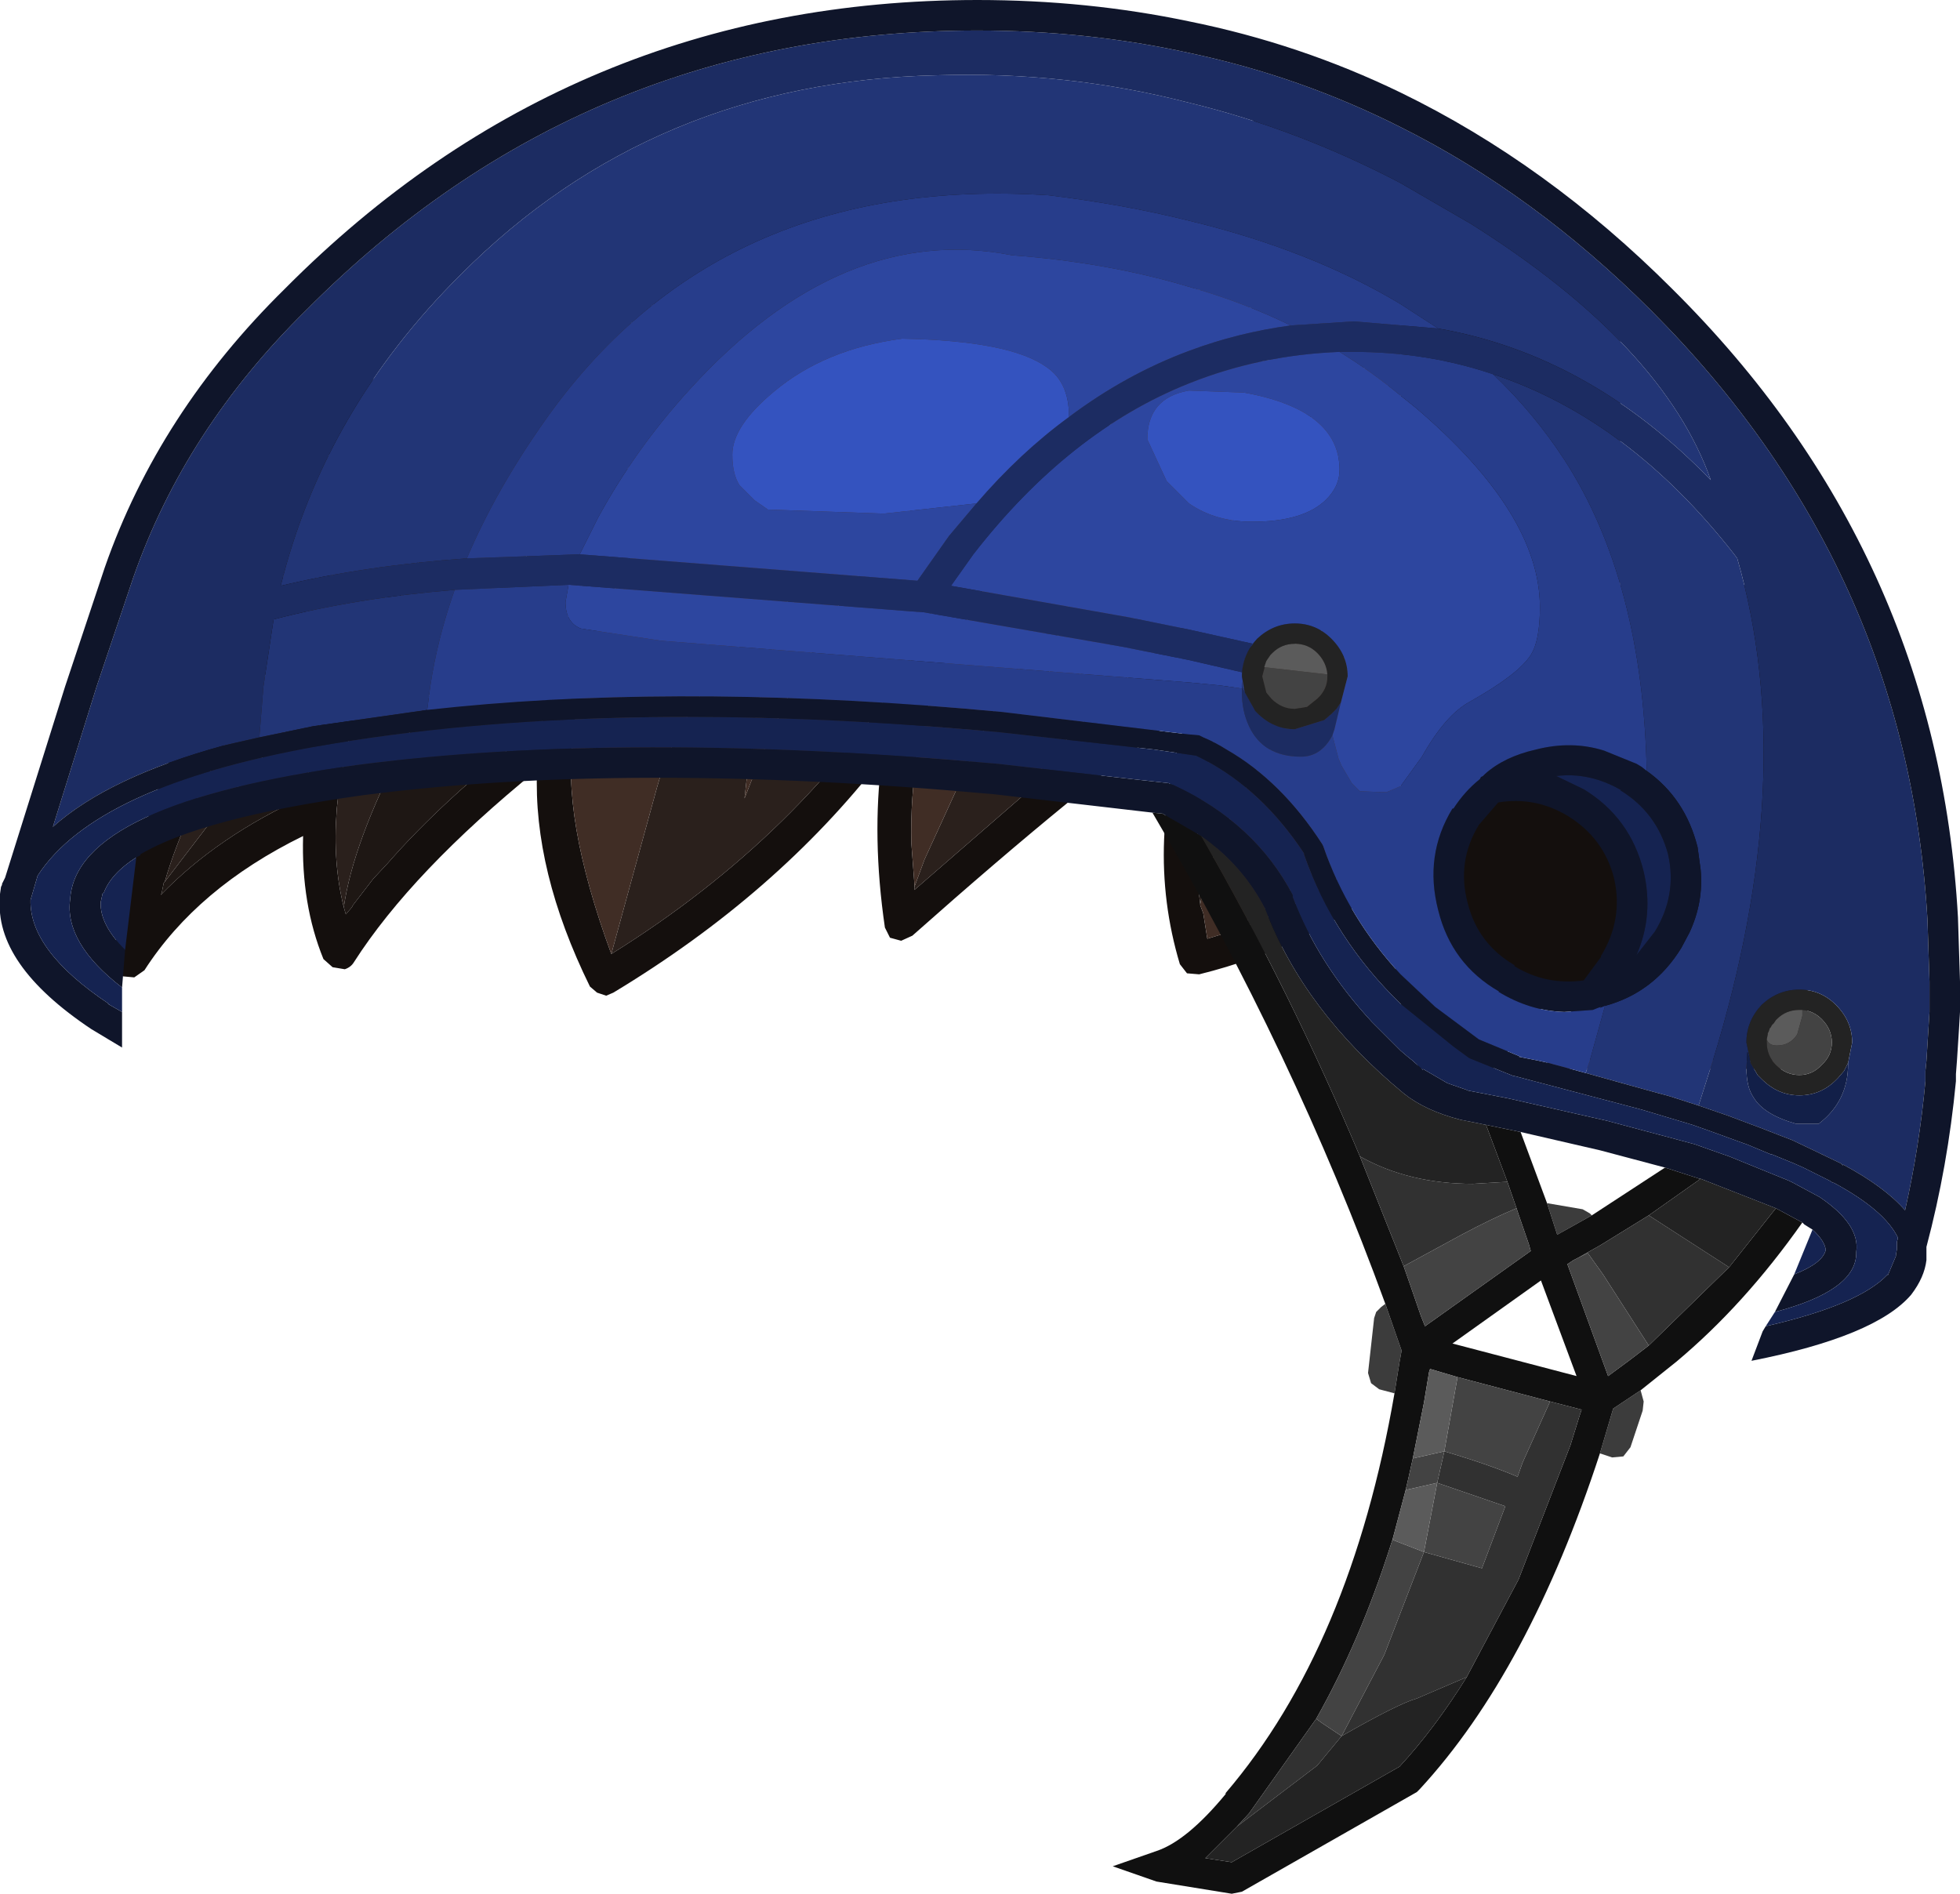 <?xml version="1.0" encoding="UTF-8" standalone="no"?>
<svg xmlns:ffdec="https://www.free-decompiler.com/flash" xmlns:xlink="http://www.w3.org/1999/xlink" ffdec:objectType="shape" height="93.1px" width="96.35px" xmlns="http://www.w3.org/2000/svg">
  <g transform="matrix(1.0, 0.0, 0.0, 1.0, 35.15, -6.1)">
    <path d="M40.95 58.25 L42.1 55.8 41.2 54.95 38.6 58.25 38.25 58.65 34.7 58.65 34.7 58.85 34.45 58.25 Q34.0 57.05 33.7 55.35 33.25 52.85 33.1 49.4 29.25 52.65 23.8 54.0 L23.2 53.95 22.85 53.5 Q21.05 47.5 23.35 40.95 18.15 44.6 9.7 52.1 L9.15 52.35 8.6 52.2 8.35 51.7 Q7.7 47.25 8.2 43.4 3.05 50.05 -5.0 54.9 L-5.35 55.05 -5.8 54.9 -6.15 54.6 Q-8.95 48.9 -8.75 43.95 -14.9 48.95 -17.75 53.4 -17.9 53.65 -18.2 53.75 L-18.8 53.65 -19.25 53.25 Q-20.35 50.55 -20.25 47.2 -25.45 49.75 -28.05 53.8 L-28.55 54.15 -29.1 54.1 -29.5 53.8 -29.6 53.2 Q-28.15 44.65 -23.55 36.9 L-25.6 34.85 -25.75 34.35 -25.65 33.9 Q-19.25 23.55 -6.25 20.15 L-8.85 17.75 -9.05 17.25 -8.95 16.7 -8.6 16.4 Q-3.4 14.2 9.6 13.2 19.1 12.45 26.9 15.1 L26.5 12.4 Q26.35 12.1 26.6 11.85 26.7 11.5 26.95 11.45 L27.5 11.5 Q30.8 12.9 33.7 14.5 40.2 18.15 44.5 22.85 L44.5 34.85 53.7 34.85 53.7 58.25 40.95 58.25 M-5.1 53.0 Q4.3 47.15 9.6 38.6 L9.6 38.55 Q12.55 31.25 19.75 26.6 L19.65 26.75 19.4 27.0 16.35 30.5 Q12.9 34.9 11.15 39.2 L11.05 39.2 Q9.55 43.0 9.65 47.55 L9.8 49.55 9.8 49.7 9.8 49.85 15.1 45.25 Q16.05 43.65 19.1 40.55 L23.9 36.0 Q27.65 33.2 32.3 31.8 L33.7 31.4 33.7 27.5 33.7 26.75 33.7 24.8 33.7 24.55 33.7 21.65 26.9 18.55 26.9 18.45 Q25.05 18.2 25.1 18.0 L22.6 17.75 21.5 17.55 Q12.6 17.25 1.25 19.95 L-3.85 21.3 -4.25 21.4 -4.35 21.4 -4.55 21.45 -4.6 21.4 -6.65 22.0 Q-18.0 25.2 -23.9 34.15 L-19.6 34.55 -16.55 31.15 -16.55 31.2 -16.65 31.35 Q-25.15 42.85 -27.05 49.45 L-27.1 49.5 -27.2 50.0 -27.25 50.1 Q-24.45 47.2 -20.15 45.25 -19.85 42.35 -18.7 39.7 -17.25 36.35 -14.5 33.55 -18.1 40.6 -18.6 45.9 L-18.6 45.95 Q-18.8 48.5 -18.25 50.7 L-18.15 51.05 -17.85 50.7 -17.8 50.6 -16.8 49.3 -16.1 48.55 Q-13.35 45.4 -9.15 42.15 -8.85 41.9 -8.55 41.95 L-8.55 41.85 Q-7.7 34.25 -2.3 29.35 L0.8 27.0 Q-6.05 34.1 -6.95 42.1 L-6.95 42.15 Q-7.6 46.2 -5.1 53.0 M33.7 36.05 L33.7 35.05 27.05 38.55 25.5 39.95 25.2 40.5 Q23.2 45.7 23.85 50.55 L23.85 50.6 24.0 51.0 24.2 52.25 25.35 51.9 Q30.0 50.3 33.15 47.15 L33.2 47.1 33.7 46.6 33.7 45.5 33.7 36.05 M36.3 58.3 L36.35 58.25 36.3 58.25 36.3 58.3" fill="#140f0d" fill-rule="evenodd" stroke="none"/>
    <path d="M1.25 19.95 Q-6.15 22.35 -11.15 25.8 -13.75 27.6 -16.65 31.35 L-16.55 31.2 -16.55 31.15 -19.6 34.55 -23.9 34.15 Q-18.0 25.2 -6.65 22.0 L-4.6 21.4 -4.55 21.45 -4.35 21.4 -4.25 21.4 -3.85 21.3 1.25 19.95 M-27.05 49.45 L-23.95 45.4 Q-20.15 40.7 -18.7 39.7 -19.85 42.35 -20.15 45.25 -24.45 47.2 -27.25 50.1 L-27.2 50.0 -27.1 49.5 -27.05 49.45 M-18.25 50.7 Q-17.8 47.55 -15.35 42.8 -13.0 38.0 -10.55 34.9 -9.2 33.2 -6.6 30.85 L-1.65 27.15 0.95 25.3 3.95 23.45 Q5.8 22.6 7.65 22.1 L9.25 21.85 Q6.85 22.55 5.2 23.55 L5.05 23.6 Q3.05 24.8 1.25 26.55 L0.8 27.0 -2.3 29.35 Q-7.7 34.25 -8.55 41.85 L-8.55 41.95 Q-8.85 41.9 -9.15 42.15 -13.35 45.4 -16.1 48.55 L-16.8 49.3 -17.8 50.6 -17.85 50.7 -18.15 51.05 -18.25 50.7" fill="#1e1714" fill-rule="evenodd" stroke="none"/>
    <path d="M-5.1 53.0 L-2.85 44.8 Q-1.35 39.45 4.4 35.0 2.3 37.2 1.45 45.35 5.7 34.3 11.65 29.15 17.5 24.0 26.7 21.1 L24.7 20.4 18.1 19.9 11.5 21.2 9.25 21.85 7.65 22.1 Q5.8 22.6 3.95 23.45 L0.95 25.3 -1.65 27.15 -6.6 30.85 Q-9.2 33.2 -10.55 34.9 -13.0 38.0 -15.35 42.8 -17.8 47.55 -18.25 50.7 -18.8 48.5 -18.6 45.95 L-18.6 45.9 Q-18.1 40.6 -14.5 33.55 -17.25 36.35 -18.7 39.7 -20.15 40.7 -23.95 45.4 L-27.05 49.45 Q-25.15 42.85 -16.65 31.35 -13.75 27.6 -11.15 25.8 -6.15 22.35 1.25 19.95 12.6 17.25 21.5 17.55 L22.6 17.75 25.1 18.0 Q25.05 18.2 26.9 18.45 L26.9 18.55 33.7 21.65 33.7 24.55 30.65 23.95 Q26.45 23.35 23.2 24.8 20.45 26.0 19.65 26.75 L19.75 26.6 Q12.55 31.25 9.6 38.55 L9.6 38.6 Q4.3 47.15 -5.1 53.0 M33.7 27.5 L33.7 31.4 32.3 31.8 Q27.65 33.2 23.9 36.0 L19.1 40.55 Q16.05 43.65 15.1 45.25 L9.8 49.85 9.8 49.7 10.3 48.35 12.2 44.2 Q13.35 41.55 14.3 40.0 15.7 37.75 17.4 35.8 16.65 37.4 16.1 41.1 L20.35 36.8 Q22.15 34.65 24.5 32.5 26.75 30.3 30.2 28.75 32.15 27.85 33.7 27.5 M33.7 26.75 Q30.95 26.25 28.05 26.8 L33.7 24.8 33.7 26.75 M23.85 50.55 Q23.2 45.7 25.2 40.5 L25.5 39.95 27.05 38.55 33.7 35.05 33.7 36.05 Q31.45 37.65 29.35 40.2 24.8 45.75 23.85 50.55 M33.7 45.5 L33.7 46.6 33.2 47.1 33.15 47.15 Q30.0 50.3 25.35 51.9 30.6 48.4 33.7 45.5" fill="#2a201c" fill-rule="evenodd" stroke="none"/>
    <path d="M40.95 58.25 L53.7 58.25 53.7 58.65 40.75 58.65 40.95 58.25 M9.25 21.85 L11.5 21.2 18.1 19.9 24.7 20.4 26.7 21.1 Q17.5 24.0 11.65 29.15 5.7 34.3 1.45 45.35 2.3 37.2 4.4 35.0 -1.35 39.45 -2.85 44.8 L-5.1 53.0 Q-7.6 46.2 -6.95 42.15 L-6.95 42.1 Q-6.05 34.1 0.8 27.0 L1.25 26.55 Q3.05 24.8 5.05 23.6 L5.2 23.55 Q6.85 22.55 9.25 21.85 M19.65 26.75 Q20.45 26.0 23.2 24.8 26.45 23.35 30.65 23.95 L33.7 24.55 33.7 24.8 28.05 26.8 Q30.95 26.25 33.7 26.75 L33.7 27.5 Q32.15 27.85 30.2 28.75 26.75 30.3 24.5 32.5 22.15 34.65 20.35 36.8 L16.1 41.1 Q16.65 37.4 17.4 35.8 15.7 37.75 14.3 40.0 13.35 41.55 12.2 44.2 L10.3 48.35 9.8 49.7 9.8 49.55 9.65 47.55 Q9.55 43.0 11.05 39.2 L11.15 39.2 Q12.9 34.9 16.35 30.5 L19.4 27.0 19.65 26.75 M33.7 36.05 L33.7 45.5 Q30.6 48.4 25.35 51.9 L24.2 52.25 24.0 51.0 23.85 50.6 23.85 50.55 Q24.8 45.75 29.35 40.2 31.45 37.65 33.7 36.05 M36.3 58.3 L36.3 58.25 36.35 58.25 36.3 58.3" fill="#402d25" fill-rule="evenodd" stroke="none"/>
    <path d="M45.5 74.45 L45.65 75.0 45.6 75.45 45.0 77.25 44.65 77.7 44.1 77.75 43.5 77.55 44.15 75.35 45.5 74.45 M33.4 74.6 L32.65 74.4 32.25 74.1 32.1 73.6 32.4 70.9 32.5 70.6 32.75 70.35 32.95 70.2 33.75 72.5 33.65 73.05 33.4 74.6 M40.9 65.25 L42.65 65.55 43.0 65.75 43.1 65.85 41.4 66.8 40.9 65.25" fill="#3c3c3c" fill-rule="evenodd" stroke="none"/>
    <path d="M53.45 66.2 Q50.6 70.25 47.25 73.05 L45.5 74.45 44.15 75.35 43.5 77.55 Q40.0 88.25 34.65 94.05 L34.5 94.2 25.9 99.1 25.4 99.2 21.7 98.6 19.55 97.85 21.7 97.1 Q23.2 96.6 25.1 94.3 L25.1 94.25 Q31.25 87.05 33.4 74.6 L33.65 73.05 33.75 72.5 32.95 70.2 Q28.45 57.85 21.5 46.05 L22.0 46.1 23.9 47.2 Q28.35 54.95 31.7 62.95 L33.85 68.35 34.2 69.35 34.7 70.8 34.9 71.3 40.1 67.6 40.0 67.25 39.5 65.8 39.4 65.5 38.95 64.2 37.9 61.4 39.6 61.75 40.9 65.25 41.4 66.8 43.1 65.85 46.7 63.5 48.4 64.05 48.45 64.05 45.9 65.85 43.55 67.3 42.4 67.95 42.2 68.05 41.9 68.25 43.9 73.75 44.85 73.05 45.05 72.9 45.9 72.25 49.85 68.4 52.15 65.5 53.45 66.2 M36.5 73.8 L35.15 73.4 35.1 73.55 34.85 75.05 34.3 77.8 34.1 78.7 33.95 79.35 33.3 81.8 33.2 82.1 Q31.7 86.8 29.55 90.6 L26.25 95.25 25.65 95.9 24.1 97.45 25.4 97.65 33.65 92.95 Q35.4 91.05 36.95 88.55 L39.5 83.75 42.05 77.15 42.5 75.7 42.6 75.4 41.05 75.0 36.5 73.8 M42.35 73.75 L40.6 69.05 36.25 72.15 42.35 73.75" fill="#101010" fill-rule="evenodd" stroke="none"/>
    <path d="M38.95 64.2 L39.4 65.5 Q38.2 66.0 36.7 66.8 L33.85 68.35 31.7 62.95 Q34.1 64.3 37.25 64.3 L38.95 64.2 M41.05 75.0 L42.6 75.4 42.5 75.7 42.05 77.15 39.5 83.75 36.95 88.55 34.5 89.6 Q33.6 89.85 30.8 91.45 L29.6 92.9 25.65 95.9 26.25 95.25 29.55 90.6 29.9 90.85 30.8 91.45 32.9 87.45 34.85 82.4 37.7 83.2 38.85 80.15 35.5 79.0 35.85 77.45 Q38.05 78.1 39.45 78.7 L39.7 78.0 41.05 75.0 M45.9 65.85 L46.75 66.4 49.85 68.4 45.9 72.25 43.65 68.75 42.9 67.7 42.4 67.95 43.55 67.3 45.9 65.85" fill="#313131" fill-rule="evenodd" stroke="none"/>
    <path d="M27.1 38.6 L26.9 39.35 27.1 40.15 27.35 40.45 Q27.85 40.95 28.5 40.95 L29.1 40.85 29.6 40.45 Q30.1 40.0 30.1 39.35 L30.1 39.25 Q30.05 38.65 29.6 38.2 29.15 37.75 28.5 37.75 27.85 37.75 27.4 38.2 L27.3 38.3 27.1 38.6 M26.0 39.95 L25.9 39.35 Q25.9 38.3 26.65 37.5 27.45 36.75 28.5 36.75 29.55 36.75 30.3 37.5 31.1 38.3 31.1 39.35 L30.75 40.7 30.75 40.65 30.55 40.95 30.3 41.2 29.95 41.5 28.5 41.95 Q27.45 41.95 26.65 41.15 L26.6 41.1 26.55 41.05 26.5 40.95 26.05 40.15 26.0 39.95 M23.9 47.2 Q25.95 48.65 27.05 50.8 28.95 55.8 33.85 59.85 34.9 60.7 36.65 61.15 L37.9 61.4 38.95 64.2 37.25 64.3 Q34.1 64.3 31.7 62.95 28.35 54.95 23.9 47.2 M48.45 64.05 L52.15 65.5 49.85 68.4 46.75 66.4 45.9 65.85 48.45 64.05 M36.95 88.55 Q35.4 91.05 33.65 92.95 L25.4 97.65 24.1 97.45 25.65 95.9 29.6 92.9 30.8 91.45 Q33.6 89.85 34.5 89.6 L36.95 88.55 M50.9 58.3 L50.7 57.35 Q50.7 56.3 51.45 55.5 52.25 54.75 53.3 54.75 54.35 54.75 55.1 55.5 55.9 56.3 55.9 57.35 L55.7 58.35 55.5 58.75 55.2 59.1 55.15 59.15 55.1 59.2 Q54.35 59.95 53.3 59.95 52.25 59.95 51.45 59.15 L51.4 59.1 51.35 59.05 51.3 59.0 51.25 58.95 50.9 58.35 50.9 58.3 M53.45 55.75 L53.3 55.75 Q52.65 55.75 52.2 56.2 L52.15 56.25 52.05 56.4 52.0 56.45 51.95 56.5 51.9 56.6 51.85 56.65 51.8 56.8 51.75 56.9 51.75 56.95 51.7 57.2 51.7 57.35 Q51.7 58.0 52.15 58.45 52.65 58.95 53.3 58.95 53.95 58.95 54.4 58.45 54.9 58.0 54.9 57.35 54.9 56.7 54.4 56.2 54.0 55.8 53.45 55.75" fill="#232323" fill-rule="evenodd" stroke="none"/>
    <path d="M30.1 39.25 L30.1 39.35 Q30.1 40.0 29.6 40.45 L29.1 40.85 28.5 40.95 Q27.85 40.95 27.35 40.45 L27.1 40.15 26.9 39.35 27.1 38.6 27.0 38.9 30.05 39.25 30.1 39.25 M39.4 65.5 L39.5 65.8 40.0 67.25 40.1 67.6 34.9 71.3 34.7 70.8 34.2 69.35 33.85 68.35 36.7 66.8 Q38.2 66.0 39.4 65.5 M36.5 73.8 L41.05 75.0 39.7 78.0 39.45 78.7 Q38.05 78.1 35.85 77.45 L36.5 73.8 M29.55 90.6 Q31.7 86.8 33.2 82.1 L33.3 81.8 34.85 82.4 35.5 79.0 38.85 80.15 37.7 83.2 34.85 82.4 32.9 87.45 30.8 91.45 29.9 90.85 29.55 90.6 M33.95 79.35 L34.1 78.7 34.3 77.8 35.85 77.45 35.5 79.0 33.95 79.35 M53.45 55.75 Q54.0 55.8 54.4 56.2 54.9 56.7 54.9 57.35 54.9 58.0 54.4 58.45 53.95 58.95 53.3 58.95 52.65 58.95 52.15 58.45 51.7 58.0 51.7 57.35 L51.7 57.2 Q51.8 57.5 52.2 57.5 52.85 57.5 53.2 56.95 L53.45 56.05 53.45 55.75 M42.4 67.95 L42.9 67.7 43.65 68.75 45.9 72.25 45.05 72.9 44.85 73.05 43.9 73.75 41.9 68.25 42.2 68.05 42.4 67.95" fill="#434343" fill-rule="evenodd" stroke="none"/>
    <path d="M27.1 38.6 L27.3 38.3 27.4 38.2 Q27.85 37.75 28.5 37.75 29.15 37.75 29.6 38.2 30.05 38.65 30.1 39.25 L30.05 39.25 27.0 38.9 27.1 38.6 M34.3 77.8 L34.85 75.05 35.1 73.55 35.15 73.4 36.5 73.8 35.85 77.45 34.3 77.8 M33.3 81.8 L33.95 79.35 35.5 79.0 34.85 82.4 33.3 81.8 M51.7 57.2 L51.75 56.95 51.75 56.9 51.8 56.8 51.85 56.65 51.9 56.6 51.95 56.5 52.0 56.45 52.05 56.4 52.15 56.25 52.2 56.2 Q52.65 55.75 53.3 55.75 L53.45 55.75 53.45 56.05 53.2 56.95 Q52.85 57.5 52.2 57.5 51.8 57.5 51.7 57.2" fill="#5b5b5b" fill-rule="evenodd" stroke="none"/>
    <path d="M38.25 24.5 Q44.9 26.7 50.1 33.35 L50.25 33.55 Q53.35 44.3 49.05 58.25 L48.35 60.45 46.95 60.0 45.85 59.7 44.95 59.45 42.8 58.85 43.0 58.25 43.75 55.55 Q46.15 54.9 47.5 52.7 L47.9 51.95 Q48.6 50.45 48.45 48.85 L48.3 47.75 Q47.7 45.35 45.8 44.0 45.6 34.65 41.75 28.7 40.25 26.4 38.25 24.5 M-22.4 42.35 L-22.2 39.85 -21.7 36.55 Q-17.65 35.5 -12.8 35.1 -13.65 37.5 -14.0 39.85 L-14.15 41.0 -19.75 41.8 -22.4 42.35 M35.55 22.25 L33.7 21.05 Q29.3 18.4 23.3 16.95 20.1 16.15 16.4 15.7 0.1 14.65 -8.45 26.9 -10.8 30.25 -12.2 33.55 -17.15 33.9 -21.35 34.9 -19.2 26.25 -12.5 19.6 -3.05 10.1 10.95 9.8 17.3 9.6 23.3 11.15 28.65 12.45 33.7 15.1 L37.15 17.1 Q46.6 23.05 48.95 29.7 43.0 23.55 35.55 22.25" fill="#223576" fill-rule="evenodd" stroke="none"/>
    <path d="M48.35 60.45 L49.05 58.25 Q53.35 44.3 50.25 33.55 L50.1 33.35 Q44.9 26.7 38.25 24.5 35.0 23.4 31.4 23.4 L30.7 23.4 Q26.8 23.55 23.3 24.95 17.4 27.3 12.7 33.35 L11.6 34.9 20.35 36.45 23.3 37.05 26.45 37.75 Q25.95 38.35 25.9 39.15 L23.3 38.55 20.05 37.9 10.25 36.2 10.2 36.2 -7.2 34.85 -12.8 35.1 Q-17.65 35.5 -21.7 36.55 L-22.2 39.85 -22.4 42.35 -23.5 42.6 -24.15 42.75 Q-29.8 44.3 -32.55 46.75 L-30.4 39.85 -28.6 34.5 Q-26.05 27.2 -20.1 21.35 -6.45 7.6 12.9 7.6 18.3 7.6 23.3 8.7 28.75 9.85 33.7 12.35 40.3 15.65 46.0 21.35 58.6 33.95 59.6 51.3 L59.7 54.35 59.7 55.85 59.65 56.65 59.55 58.25 59.5 58.75 59.5 58.8 59.5 58.9 59.5 59.25 Q59.2 62.5 58.5 65.6 57.5 64.45 55.45 63.35 L55.45 63.4 55.35 63.3 54.0 62.65 52.95 62.15 52.3 61.9 51.4 61.55 49.8 60.95 48.35 60.45 M28.3 22.1 L31.4 21.9 35.55 22.25 Q43.0 23.55 48.95 29.7 46.6 23.05 37.15 17.1 L33.7 15.1 Q28.65 12.45 23.3 11.15 17.3 9.6 10.95 9.8 -3.05 10.1 -12.5 19.6 -19.2 26.25 -21.35 34.9 -17.15 33.9 -12.2 33.55 L-6.65 33.35 9.95 34.65 11.5 32.45 12.85 30.85 Q15.0 28.35 17.4 26.6 20.2 24.5 23.3 23.35 25.7 22.45 28.3 22.1 M30.35 42.25 Q29.8 43.3 28.8 43.3 26.95 43.3 26.25 41.8 25.9 41.05 25.9 40.15 L25.9 39.95 25.9 39.6 25.95 39.95 26.05 40.15 26.5 40.95 26.55 41.05 26.6 41.1 26.65 41.15 Q27.45 41.95 28.5 41.95 L29.95 41.5 30.3 41.2 30.55 40.95 30.75 40.65 30.75 40.7 30.45 41.95 30.35 42.25 M55.7 58.35 L55.9 57.35 Q55.9 56.3 55.1 55.5 54.35 54.75 53.3 54.75 52.25 54.75 51.45 55.5 50.7 56.3 50.7 57.35 L50.9 58.3 50.75 57.8 50.7 58.6 Q50.7 59.55 51.05 60.05 51.55 60.9 53.15 61.35 L54.25 61.35 Q55.7 60.25 55.7 58.4 L55.7 58.35" fill="#1c2c62" fill-rule="evenodd" stroke="none"/>
    <path d="M45.8 44.0 Q47.7 45.35 48.3 47.75 L48.45 48.85 Q48.6 50.45 47.9 51.95 L47.5 52.7 Q46.15 54.9 43.75 55.55 L43.5 55.65 43.55 55.6 43.4 55.65 43.15 55.75 41.75 55.85 Q40.05 55.8 38.5 54.85 L38.55 54.85 Q36.2 53.5 35.55 50.85 34.85 48.15 36.25 45.85 L36.3 45.85 Q36.85 45.0 37.6 44.4 L37.65 44.3 37.75 44.25 37.85 44.15 Q38.8 43.3 40.35 42.95 42.1 42.5 43.7 43.0 L45.3 43.65 45.55 43.8 45.8 44.0 M42.8 58.85 L44.95 59.45 45.85 59.7 46.95 60.0 48.35 60.45 49.8 60.95 51.4 61.55 52.3 61.9 52.95 62.15 54.0 62.65 55.35 63.3 55.45 63.4 55.45 63.35 Q57.5 64.45 58.5 65.6 59.2 62.5 59.5 59.25 L59.5 58.9 59.5 58.8 59.5 58.75 59.55 58.25 59.65 56.65 59.7 55.85 59.7 54.35 59.6 51.3 Q58.6 33.95 46.0 21.35 40.3 15.65 33.7 12.35 28.75 9.85 23.3 8.7 18.3 7.6 12.9 7.6 -6.45 7.6 -20.1 21.35 -26.05 27.2 -28.6 34.5 L-30.4 39.85 -32.55 46.75 Q-29.8 44.3 -24.15 42.75 L-23.5 42.6 -22.4 42.35 -19.75 41.8 -14.15 41.0 -12.7 40.85 Q-0.85 39.7 14.1 41.1 L23.25 42.2 23.8 42.25 24.0 42.35 Q24.6 42.6 25.15 42.95 27.85 44.5 29.85 47.6 L29.9 47.7 Q31.1 51.2 33.7 54.0 L35.4 55.6 37.55 57.2 39.6 58.05 39.5 58.05 40.5 58.25 40.95 58.35 42.8 58.85 M44.5 44.95 L44.55 44.95 Q43.0 44.05 41.35 44.25 L42.7 44.9 Q45.0 46.3 45.65 48.95 46.15 51.1 45.3 53.05 L46.2 51.9 Q47.3 50.1 46.85 48.1 46.3 46.05 44.5 44.95 M41.9 46.2 Q40.3 45.25 38.5 45.55 L37.55 46.65 Q36.45 48.45 37.0 50.5 37.5 52.5 39.3 53.55 L39.3 53.6 Q40.85 54.55 42.7 54.3 L43.55 53.15 43.55 53.1 Q44.65 51.3 44.2 49.3 43.7 47.3 41.9 46.2 M-29.15 55.85 L-29.15 57.6 -30.65 56.7 Q-35.45 53.5 -35.15 50.2 L-35.15 50.15 -35.15 50.05 -35.1 49.7 -35.05 49.6 -35.05 49.55 -34.9 49.25 -31.95 39.85 -30.0 34.0 Q-27.35 26.4 -21.15 20.3 -7.05 6.1 12.9 6.1 18.3 6.1 23.3 7.15 28.75 8.25 33.7 10.65 40.9 14.15 47.05 20.3 60.1 33.25 61.1 51.2 L61.2 54.35 61.2 55.85 61.15 56.7 61.05 58.25 61.0 58.9 61.0 59.0 61.0 59.25 Q60.6 63.45 59.55 67.4 L59.55 68.05 Q59.45 68.9 58.8 69.75 57.05 71.8 50.95 73.0 L51.5 71.55 51.65 71.3 Q56.25 70.25 57.65 68.75 L57.65 68.8 58.05 67.85 58.05 67.8 58.1 67.5 58.1 67.15 58.15 66.95 Q57.5 65.6 55.0 64.25 L54.95 64.25 54.8 64.15 53.5 63.5 53.05 63.3 51.95 62.85 51.9 62.85 50.7 62.35 50.55 62.3 48.9 61.7 48.05 61.4 45.55 60.65 39.3 59.0 39.25 59.0 37.15 58.15 37.05 58.1 36.3 57.55 33.7 55.45 Q30.4 52.25 28.95 48.1 L28.95 48.05 Q26.9 44.95 24.05 43.45 L23.65 43.25 21.6 42.95 14.0 42.1 Q-5.45 40.3 -19.6 42.8 -30.45 44.75 -33.3 49.15 L-33.65 50.35 Q-33.7 52.85 -29.8 55.45 L-29.85 55.45 -29.15 55.85 M52.1 70.6 L53.05 68.75 Q54.45 68.2 54.6 67.55 54.55 67.1 53.95 66.55 L53.55 66.3 53.45 66.2 52.15 65.5 48.45 64.05 48.4 64.05 46.7 63.5 43.5 62.65 39.6 61.75 37.9 61.4 36.65 61.15 Q34.9 60.7 33.85 59.85 28.95 55.8 27.05 50.8 25.95 48.65 23.9 47.2 L22.0 46.1 21.5 46.05 13.75 45.15 Q-4.3 43.5 -17.35 45.2 -25.2 46.3 -28.25 48.1 L-28.25 48.15 -28.45 48.25 Q-29.7 49.05 -30.05 50.0 L-30.1 50.0 -30.2 50.45 Q-30.25 51.55 -29.0 52.8 L-29.15 54.65 Q-32.0 52.45 -31.7 50.3 -31.4 45.6 -17.55 43.7 -4.4 42.0 13.9 43.65 L20.5 44.4 22.3 44.6 22.4 44.65 22.55 44.7 Q26.55 46.55 28.4 50.1 L28.4 50.2 Q29.65 53.5 32.3 56.35 L33.7 57.75 34.05 58.05 34.3 58.25 34.8 58.7 34.8 58.65 36.0 59.35 37.0 59.7 36.95 59.7 37.2 59.75 39.0 60.1 43.85 61.2 48.15 62.35 48.85 62.6 49.85 62.95 52.8 64.15 53.0 64.25 54.3 64.95 Q56.3 66.3 56.1 67.65 L56.1 67.7 Q56.1 69.55 52.1 70.6" fill="#0f152a" fill-rule="evenodd" stroke="none"/>
    <path d="M38.25 24.5 Q40.25 26.4 41.75 28.7 45.6 34.65 45.8 44.0 L45.55 43.8 45.3 43.65 43.7 43.0 Q42.1 42.5 40.35 42.95 38.8 43.3 37.85 44.15 L37.75 44.25 37.65 44.3 37.6 44.4 Q36.85 45.0 36.3 45.85 L36.25 45.85 Q34.85 48.15 35.55 50.85 36.2 53.5 38.55 54.85 L38.5 54.85 Q40.05 55.8 41.75 55.85 L43.15 55.75 43.4 55.65 43.55 55.6 43.5 55.65 43.75 55.55 43.0 58.25 42.8 58.85 40.95 58.35 40.5 58.25 39.5 58.05 39.6 58.05 37.55 57.2 35.4 55.6 33.7 54.0 Q31.1 51.2 29.9 47.7 L29.85 47.6 Q27.85 44.5 25.15 42.95 24.6 42.6 24.0 42.35 L23.8 42.25 23.25 42.2 14.1 41.1 Q-0.85 39.7 -12.7 40.85 L-14.15 41.0 -14.0 39.85 Q-13.65 37.5 -12.8 35.1 L-7.2 34.85 -7.35 35.7 Q-7.35 36.7 -6.6 37.0 L-2.65 37.6 23.3 39.65 24.85 39.8 25.9 39.95 25.9 40.15 Q25.9 41.05 26.25 41.8 26.95 43.3 28.8 43.3 29.8 43.3 30.35 42.25 L30.65 43.4 30.8 43.75 31.3 44.6 31.7 45.0 33.0 45.05 33.7 44.75 34.75 43.3 Q35.9 41.25 37.1 40.6 39.5 39.25 40.1 38.3 40.55 37.6 40.55 35.95 40.55 31.35 34.45 26.15 L33.7 25.55 Q32.25 24.35 30.7 23.4 L31.4 23.4 Q35.0 23.4 38.25 24.5 M28.3 22.1 Q25.95 20.95 23.3 20.2 19.3 19.0 14.6 18.65 6.25 17.0 -1.25 25.25 -3.9 28.15 -5.75 31.55 L-6.65 33.35 -12.2 33.55 Q-10.8 30.25 -8.45 26.9 0.1 14.65 16.4 15.7 20.1 16.15 23.3 16.95 29.3 18.4 33.7 21.05 L35.55 22.25 31.4 21.9 28.3 22.1 M26.0 39.95 L26.05 40.15 25.95 39.95 26.0 39.95" fill="#273d8b" fill-rule="evenodd" stroke="none"/>
    <path d="M44.5 44.95 Q46.3 46.05 46.85 48.1 47.3 50.1 46.2 51.9 L45.3 53.05 Q46.15 51.1 45.65 48.95 45.0 46.3 42.7 44.9 L41.35 44.25 Q43.0 44.05 44.55 44.95 L44.5 44.95 M-29.15 55.85 L-29.85 55.45 -29.8 55.45 Q-33.7 52.85 -33.65 50.35 L-33.3 49.15 Q-30.45 44.75 -19.6 42.8 -5.45 40.3 14.0 42.1 L21.6 42.95 23.65 43.25 24.05 43.45 Q26.9 44.95 28.95 48.05 L28.95 48.1 Q30.4 52.25 33.7 55.45 L36.3 57.55 37.05 58.1 37.15 58.15 39.25 59.0 39.3 59.0 45.55 60.65 48.05 61.4 48.9 61.7 50.55 62.3 50.7 62.35 51.9 62.85 51.95 62.85 53.05 63.3 53.5 63.5 54.8 64.15 54.95 64.25 55.0 64.25 Q57.5 65.6 58.15 66.95 L58.1 67.15 58.1 67.5 58.05 67.8 58.05 67.85 57.65 68.8 57.65 68.75 Q56.25 70.25 51.65 71.3 L52.1 70.6 Q56.1 69.55 56.1 67.7 L56.1 67.65 Q56.3 66.3 54.3 64.95 L53.0 64.25 52.8 64.15 49.85 62.95 48.85 62.6 48.15 62.35 43.85 61.2 39.0 60.1 37.2 59.75 36.95 59.7 37.0 59.7 36.0 59.35 34.8 58.65 34.8 58.7 34.3 58.25 34.05 58.05 33.7 57.75 32.3 56.35 Q29.65 53.5 28.4 50.2 L28.4 50.1 Q26.55 46.55 22.55 44.7 L22.4 44.65 22.3 44.6 20.5 44.4 13.9 43.65 Q-4.4 42.0 -17.55 43.7 -31.4 45.6 -31.7 50.3 -32.0 52.45 -29.15 54.65 L-29.15 55.85 M53.05 68.75 L53.95 66.55 Q54.55 67.1 54.6 67.55 54.45 68.2 53.05 68.75 M-28.45 48.25 L-29.0 52.8 Q-30.25 51.55 -30.2 50.45 L-30.1 50.0 -30.05 50.0 Q-29.7 49.05 -28.45 48.25" fill="#152351" fill-rule="evenodd" stroke="none"/>
    <path d="M-7.2 34.85 L10.2 36.2 10.25 36.2 20.05 37.9 23.3 38.55 25.9 39.15 Q25.95 38.35 26.45 37.75 L23.3 37.05 20.35 36.45 11.6 34.9 12.7 33.35 Q17.4 27.3 23.3 24.95 26.8 23.55 30.7 23.4 32.25 24.35 33.7 25.55 L34.45 26.15 Q40.55 31.35 40.55 35.95 40.55 37.6 40.1 38.3 39.5 39.25 37.1 40.6 35.9 41.25 34.75 43.3 L33.7 44.75 33.0 45.05 31.7 45.0 31.3 44.6 30.8 43.75 30.65 43.4 30.35 42.25 30.45 41.95 30.75 40.7 31.1 39.35 Q31.1 38.3 30.3 37.5 29.55 36.75 28.5 36.75 27.45 36.75 26.65 37.5 25.9 38.3 25.9 39.35 L26.0 39.95 25.95 39.95 25.9 39.6 25.9 39.95 24.85 39.8 23.3 39.65 -2.65 37.6 -6.6 37.0 Q-7.35 36.7 -7.35 35.7 L-7.2 34.85 M-6.65 33.35 L-5.75 31.55 Q-3.9 28.15 -1.25 25.25 6.25 17.0 14.6 18.65 19.3 19.0 23.3 20.2 25.95 20.95 28.3 22.1 25.7 22.45 23.3 23.35 20.2 24.5 17.4 26.6 L17.4 26.55 Q17.4 24.9 16.3 24.15 14.5 22.85 9.2 22.75 5.4 23.25 2.9 25.35 0.85 27.05 0.85 28.45 0.85 29.4 1.2 29.95 L1.95 30.7 2.6 31.15 8.3 31.35 12.85 30.85 11.5 32.45 9.95 34.65 -6.65 33.35 M30.7 29.2 Q30.7 26.25 26.0 25.4 L23.3 25.3 Q21.25 25.65 21.25 27.7 L22.2 29.75 23.3 30.85 Q24.6 31.75 26.4 31.75 28.95 31.75 30.05 30.65 30.7 30.0 30.7 29.2" fill="#2d469f" fill-rule="evenodd" stroke="none"/>
    <path d="M12.85 30.85 L8.3 31.35 2.6 31.15 1.95 30.7 1.2 29.95 Q0.85 29.4 0.85 28.45 0.85 27.05 2.9 25.35 5.4 23.25 9.2 22.75 14.5 22.85 16.3 24.15 17.4 24.9 17.4 26.55 L17.4 26.6 Q15.0 28.35 12.85 30.85 M30.7 29.2 Q30.7 30.0 30.05 30.65 28.95 31.75 26.4 31.75 24.6 31.75 23.3 30.85 L22.2 29.75 21.25 27.7 Q21.25 25.65 23.3 25.3 L26.0 25.4 Q30.7 26.25 30.7 29.2" fill="#3453bf" fill-rule="evenodd" stroke="none"/>
    <path d="M50.9 58.3 L50.9 58.35 51.25 58.95 51.3 59.0 51.35 59.05 51.4 59.1 51.45 59.15 Q52.25 59.95 53.3 59.95 54.35 59.95 55.1 59.2 L55.15 59.15 55.2 59.1 55.5 58.75 55.7 58.35 55.7 58.4 Q55.7 60.25 54.25 61.35 L53.15 61.35 Q51.55 60.9 51.05 60.05 50.7 59.55 50.7 58.6 L50.75 57.8 50.9 58.3" fill="#121f48" fill-rule="evenodd" stroke="none"/>
  </g>
</svg>
